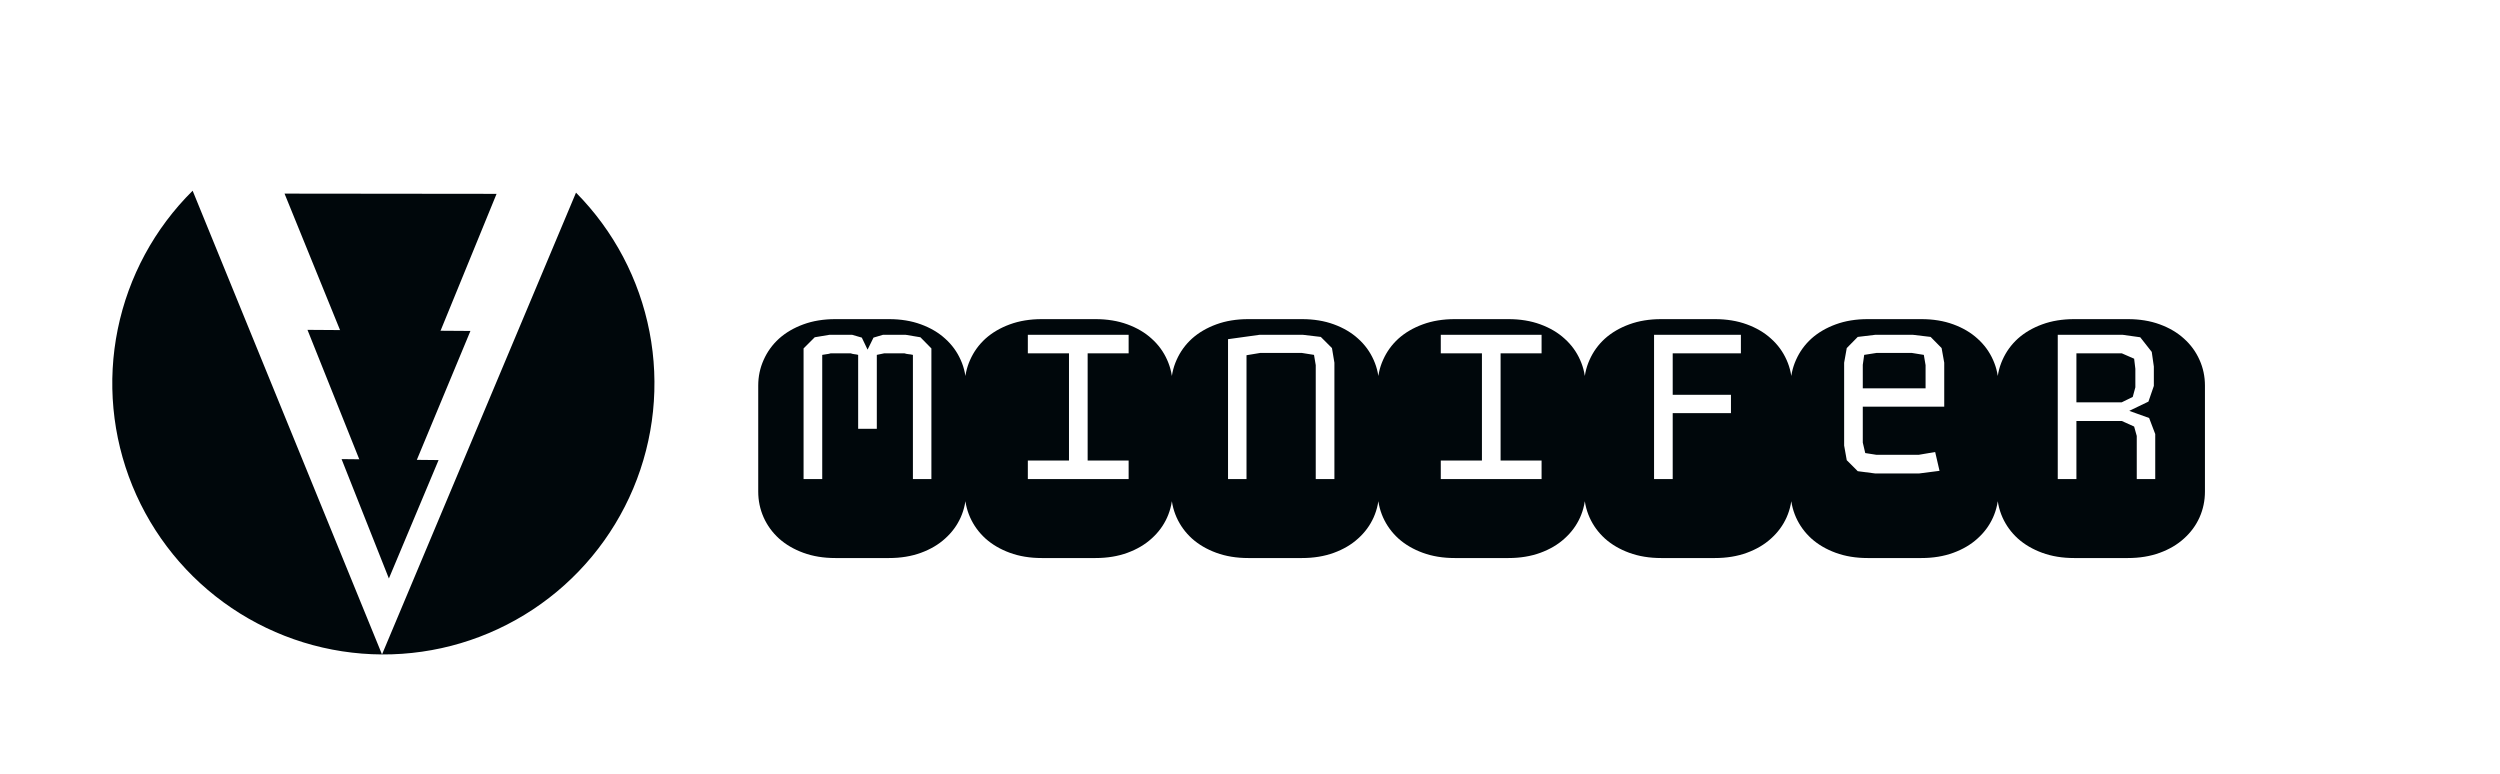 <svg width="336" height="104" viewBox="0 0 336 104" fill="none" xmlns="http://www.w3.org/2000/svg">
<path d="M25.891 25.633C20.771 30.703 17.268 37.178 15.827 44.238C14.386 51.298 15.07 58.627 17.795 65.298C20.519 71.969 25.16 77.683 31.131 81.716C37.103 85.75 44.136 87.922 51.342 87.958C58.548 87.994 65.603 85.893 71.614 81.919C77.626 77.946 82.324 72.279 85.115 65.636C87.906 58.992 88.664 51.67 87.294 44.596C85.923 37.522 82.486 31.012 77.416 25.891L51.342 87.958L25.891 25.633Z" fill="#00070B"/>
<path d="M52.267 77.748L45.907 61.704L58.945 61.834L52.267 77.748Z" fill="#00070B"/>
<path d="M52.097 71.249L41.325 44.333L63.227 44.479L52.097 71.249Z" fill="#00070B"/>
<path d="M52.453 60.964L38.242 26.022L66.739 26.053L52.453 60.964Z" fill="#00070B"/>
<path d="M119.484 42.891C121.062 42.891 122.492 43.125 123.773 43.594C125.055 44.062 126.141 44.703 127.031 45.516C127.938 46.328 128.633 47.281 129.117 48.375C129.602 49.453 129.844 50.602 129.844 51.82V66.07C129.844 67.289 129.602 68.445 129.117 69.539C128.633 70.617 127.938 71.562 127.031 72.375C126.141 73.188 125.055 73.828 123.773 74.297C122.492 74.766 121.062 75 119.484 75H112.266C110.688 75 109.258 74.766 107.977 74.297C106.695 73.828 105.602 73.188 104.695 72.375C103.805 71.562 103.117 70.617 102.633 69.539C102.148 68.445 101.906 67.289 101.906 66.07V51.82C101.906 50.602 102.148 49.453 102.633 48.375C103.117 47.281 103.805 46.328 104.695 45.516C105.602 44.703 106.695 44.062 107.977 43.594C109.258 43.125 110.688 42.891 112.266 42.891H119.484ZM115.828 45.375L114.539 45H111.469L109.5 45.328L108 46.828V64.383H110.508V47.695C110.727 47.648 110.922 47.617 111.094 47.602C111.266 47.586 111.453 47.547 111.656 47.484H114.328C114.5 47.547 114.664 47.586 114.82 47.602C114.992 47.617 115.164 47.648 115.336 47.695V57.633H117.844V47.695L118.852 47.484H121.547C121.734 47.547 121.922 47.586 122.109 47.602C122.297 47.617 122.492 47.648 122.695 47.695V64.383H125.18V46.828L123.703 45.328L121.734 45H118.664L117.398 45.375L116.602 46.992L115.828 45.375ZM138.141 61.898V64.383H151.688V61.898H146.18V47.484H151.688V45H138.141V47.484H143.672V61.898H138.141ZM147.234 42.891C148.812 42.891 150.242 43.125 151.523 43.594C152.805 44.062 153.891 44.703 154.781 45.516C155.688 46.328 156.383 47.281 156.867 48.375C157.352 49.453 157.594 50.602 157.594 51.82V66.07C157.594 67.289 157.352 68.445 156.867 69.539C156.383 70.617 155.688 71.562 154.781 72.375C153.891 73.188 152.805 73.828 151.523 74.297C150.242 74.766 148.812 75 147.234 75H140.016C138.438 75 137.008 74.766 135.727 74.297C134.445 73.828 133.352 73.188 132.445 72.375C131.555 71.562 130.867 70.617 130.383 69.539C129.898 68.445 129.656 67.289 129.656 66.07V51.82C129.656 50.602 129.898 49.453 130.383 48.375C130.867 47.281 131.555 46.328 132.445 45.516C133.352 44.703 134.445 44.062 135.727 43.594C137.008 43.125 138.438 42.891 140.016 42.891H147.234ZM179.344 48.75L179.016 46.781L177.516 45.281L175.125 45H169.266L165.047 45.586V64.383H167.531V47.742L169.359 47.438H174.984L176.602 47.695L176.836 49.078V64.383H179.344V48.75ZM174.984 42.891C176.562 42.891 177.992 43.125 179.273 43.594C180.555 44.062 181.641 44.703 182.531 45.516C183.438 46.328 184.133 47.281 184.617 48.375C185.102 49.453 185.344 50.602 185.344 51.82V66.07C185.344 67.289 185.102 68.445 184.617 69.539C184.133 70.617 183.438 71.562 182.531 72.375C181.641 73.188 180.555 73.828 179.273 74.297C177.992 74.766 176.562 75 174.984 75H167.766C166.188 75 164.758 74.766 163.477 74.297C162.195 73.828 161.102 73.188 160.195 72.375C159.305 71.562 158.617 70.617 158.133 69.539C157.648 68.445 157.406 67.289 157.406 66.07V51.82C157.406 50.602 157.648 49.453 158.133 48.375C158.617 47.281 159.305 46.328 160.195 45.516C161.102 44.703 162.195 44.062 163.477 43.594C164.758 43.125 166.188 42.891 167.766 42.891H174.984ZM193.641 61.898V64.383H207.188V61.898H201.68V47.484H207.188V45H193.641V47.484H199.172V61.898H193.641ZM202.734 42.891C204.312 42.891 205.742 43.125 207.023 43.594C208.305 44.062 209.391 44.703 210.281 45.516C211.188 46.328 211.883 47.281 212.367 48.375C212.852 49.453 213.094 50.602 213.094 51.82V66.07C213.094 67.289 212.852 68.445 212.367 69.539C211.883 70.617 211.188 71.562 210.281 72.375C209.391 73.188 208.305 73.828 207.023 74.297C205.742 74.766 204.312 75 202.734 75H195.516C193.938 75 192.508 74.766 191.227 74.297C189.945 73.828 188.852 73.188 187.945 72.375C187.055 71.562 186.367 70.617 185.883 69.539C185.398 68.445 185.156 67.289 185.156 66.07V51.82C185.156 50.602 185.398 49.453 185.883 48.375C186.367 47.281 187.055 46.328 187.945 45.516C188.852 44.703 189.945 44.062 191.227 43.594C192.508 43.125 193.938 42.891 195.516 42.891H202.734ZM232.641 53.062H224.812V47.484H233.977V45H222.305V64.383H224.812V55.523H232.641V53.062ZM230.484 42.891C232.062 42.891 233.492 43.125 234.773 43.594C236.055 44.062 237.141 44.703 238.031 45.516C238.938 46.328 239.633 47.281 240.117 48.375C240.602 49.453 240.844 50.602 240.844 51.82V66.07C240.844 67.289 240.602 68.445 240.117 69.539C239.633 70.617 238.938 71.562 238.031 72.375C237.141 73.188 236.055 73.828 234.773 74.297C233.492 74.766 232.062 75 230.484 75H223.266C221.688 75 220.258 74.766 218.977 74.297C217.695 73.828 216.602 73.188 215.695 72.375C214.805 71.562 214.117 70.617 213.633 69.539C213.148 68.445 212.906 67.289 212.906 66.07V51.82C212.906 50.602 213.148 49.453 213.633 48.375C214.117 47.281 214.805 46.328 215.695 45.516C216.602 44.703 217.695 44.062 218.977 43.594C220.258 43.125 221.688 42.891 223.266 42.891H230.484ZM258.234 42.891C259.812 42.891 261.242 43.125 262.523 43.594C263.805 44.062 264.891 44.703 265.781 45.516C266.688 46.328 267.383 47.281 267.867 48.375C268.352 49.453 268.594 50.602 268.594 51.82V66.07C268.594 67.289 268.352 68.445 267.867 69.539C267.383 70.617 266.688 71.562 265.781 72.375C264.891 73.188 263.805 73.828 262.523 74.297C261.242 74.766 259.812 75 258.234 75H251.016C249.438 75 248.008 74.766 246.727 74.297C245.445 73.828 244.352 73.188 243.445 72.375C242.555 71.562 241.867 70.617 241.383 69.539C240.898 68.445 240.656 67.289 240.656 66.07V51.82C240.656 50.602 240.898 49.453 241.383 48.375C241.867 47.281 242.555 46.328 243.445 45.516C244.352 44.703 245.445 44.062 246.727 43.594C248.008 43.125 249.438 42.891 251.016 42.891H258.234ZM261.305 48.75L260.953 46.781L259.477 45.281L257.109 45H252.023L249.68 45.281L248.203 46.781L247.852 48.75V59.883L248.203 61.852L249.68 63.328L252.023 63.633H257.93L260.672 63.281L260.086 60.75L257.883 61.125H252.188L250.688 60.891L250.359 59.484V54.656H261.305V48.75ZM250.359 52.195V49.031L250.547 47.695L252.188 47.438H256.969L258.562 47.695L258.797 49.078V52.195H250.359ZM285.984 42.891C287.562 42.891 288.992 43.125 290.273 43.594C291.555 44.062 292.641 44.703 293.531 45.516C294.438 46.328 295.133 47.281 295.617 48.375C296.102 49.453 296.344 50.602 296.344 51.82V66.07C296.344 67.289 296.102 68.445 295.617 69.539C295.133 70.617 294.438 71.562 293.531 72.375C292.641 73.188 291.555 73.828 290.273 74.297C288.992 74.766 287.562 75 285.984 75H278.766C277.188 75 275.758 74.766 274.477 74.297C273.195 73.828 272.102 73.188 271.195 72.375C270.305 71.562 269.617 70.617 269.133 69.539C268.648 68.445 268.406 67.289 268.406 66.07V51.82C268.406 50.602 268.648 49.453 269.133 48.375C269.617 47.281 270.305 46.328 271.195 45.516C272.102 44.703 273.195 44.062 274.477 43.594C275.758 43.125 277.188 42.891 278.766 42.891H285.984ZM287.18 58.594V64.383H289.664V58.336L288.844 56.18L286.172 55.219L288.75 53.977L289.477 51.867V49.266L289.195 47.297L287.648 45.328L285.305 45H276.562V64.383H279.07V56.578H285.164L286.828 57.328L287.18 58.594ZM285.164 47.484L286.828 48.211L286.992 49.57V52.055L286.641 53.344L285.164 54.07H279.07V47.484H285.164Z" fill="#00070B"/>
</svg>
